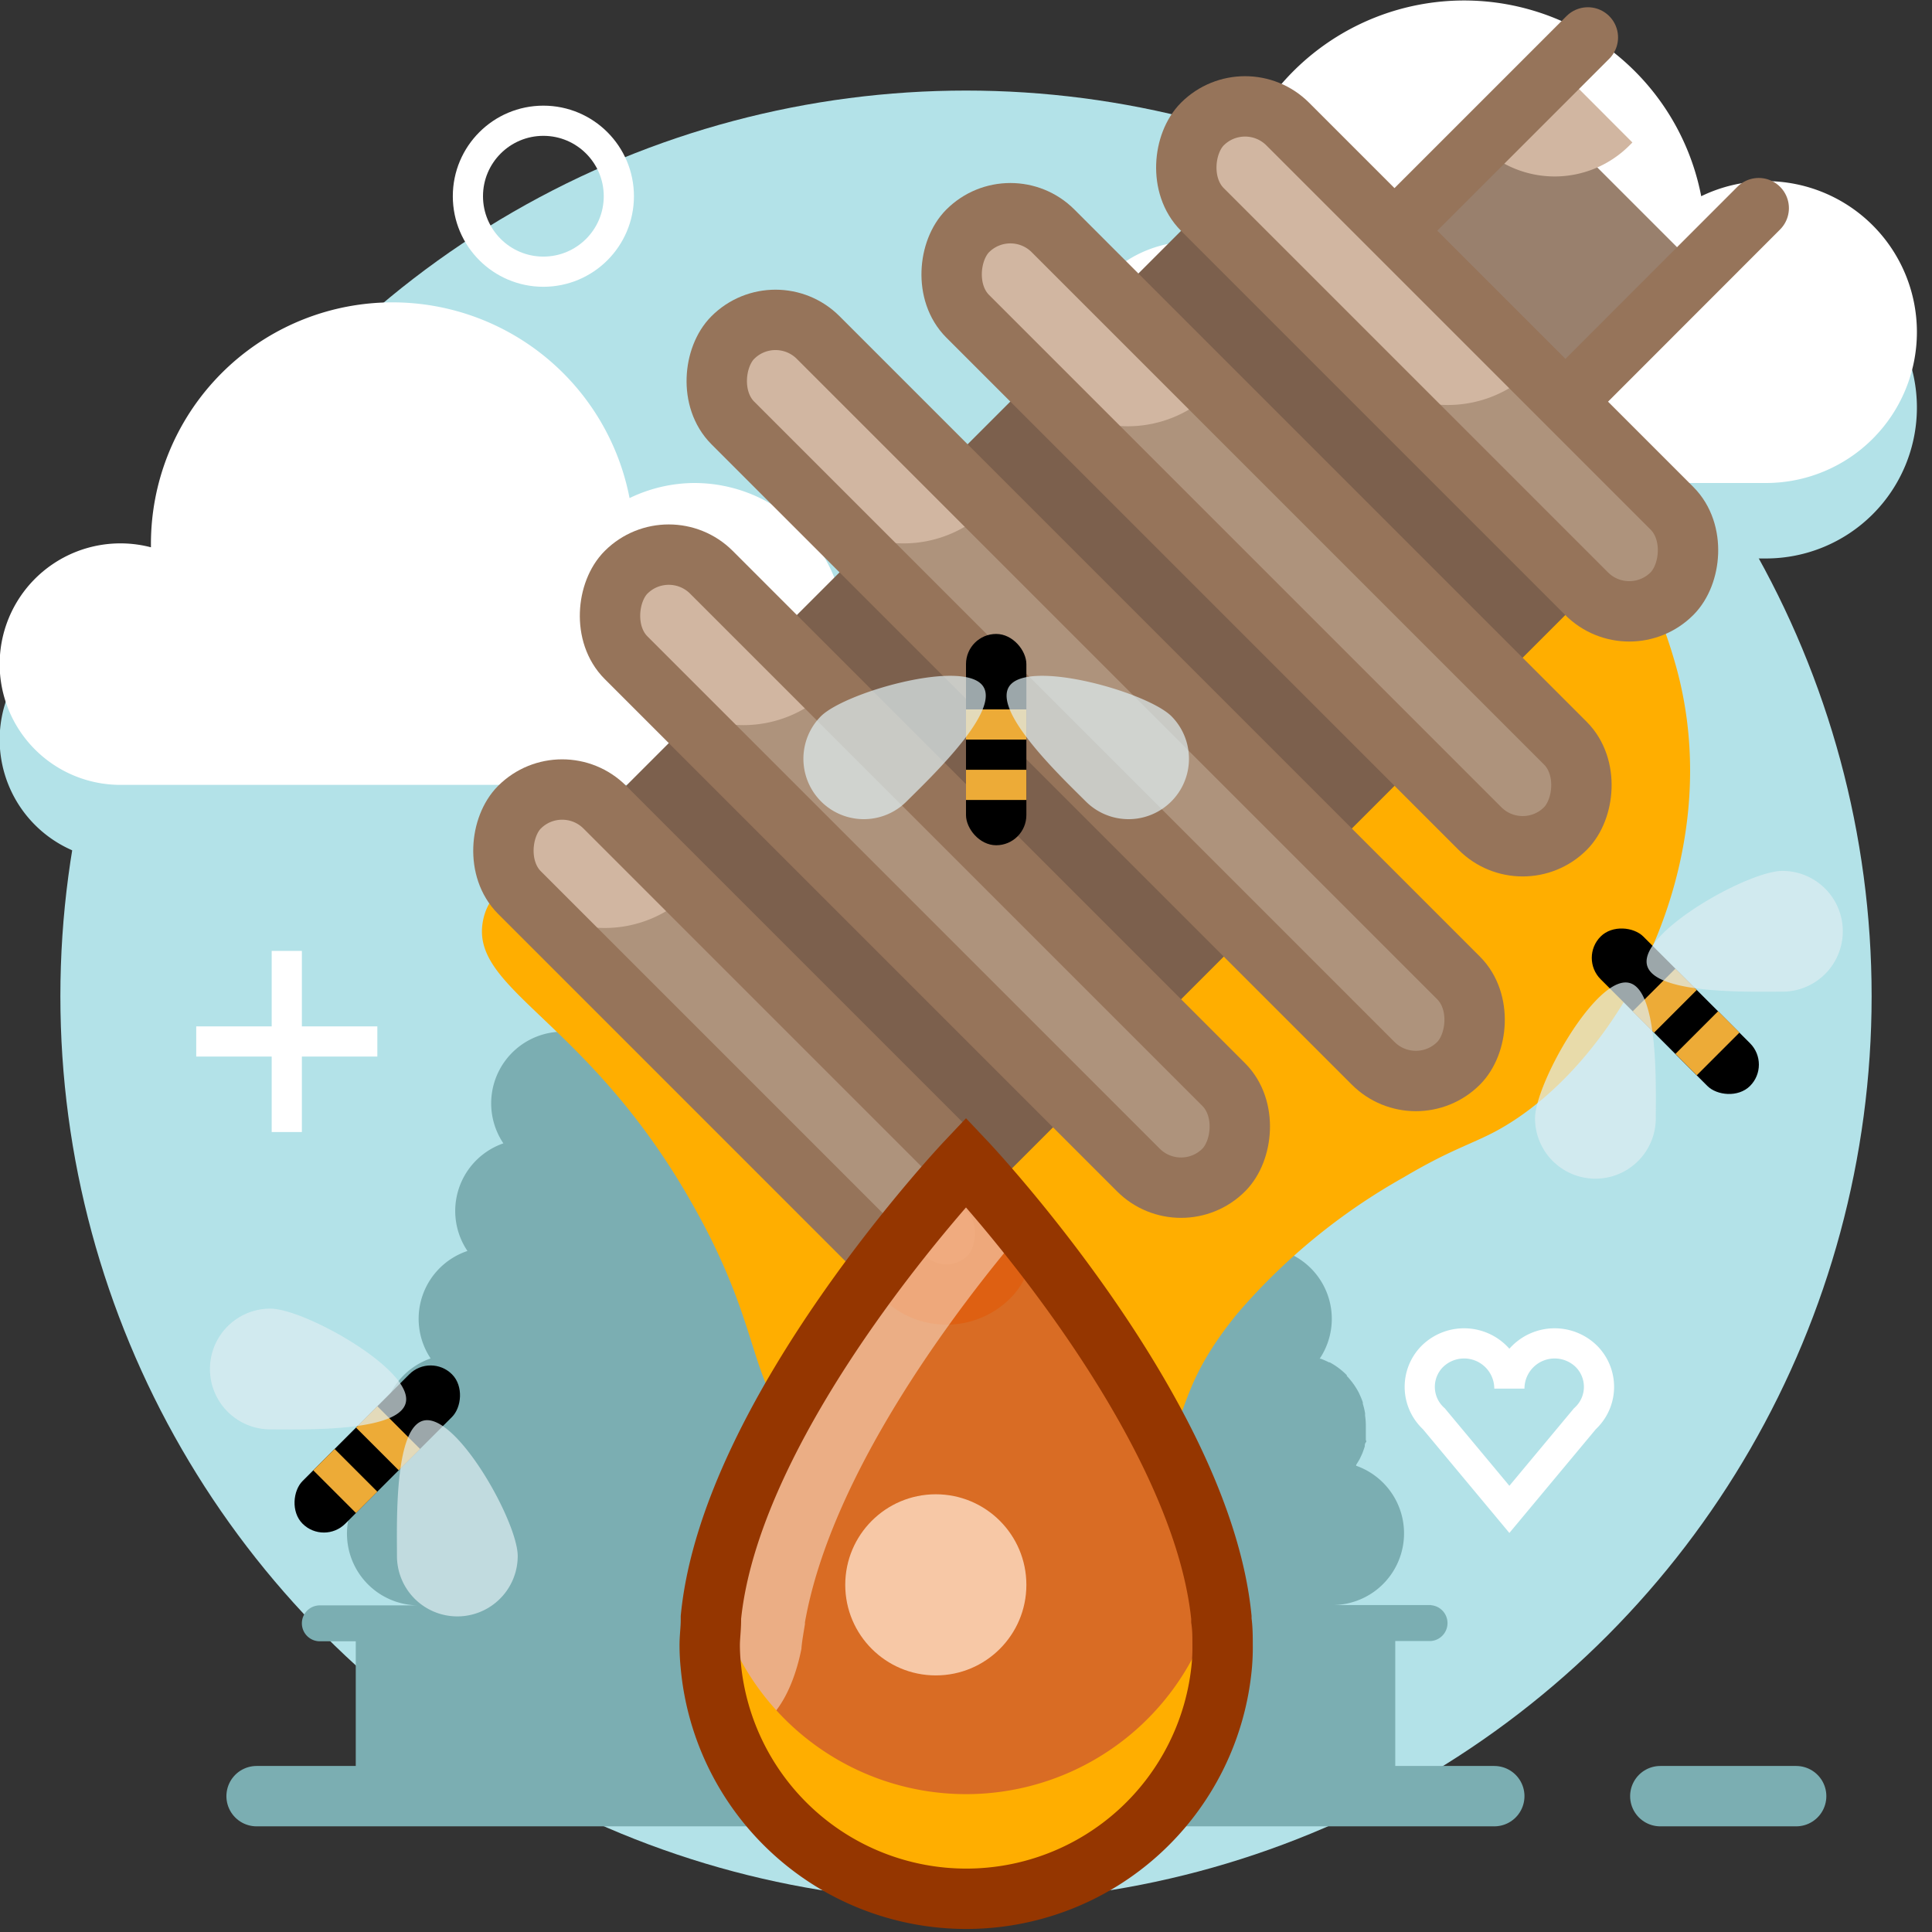 <?xml version="1.0" ?><svg data-name="Layer 1" id="Layer_1" viewBox="0 0 128 128" xmlns="http://www.w3.org/2000/svg"><rect x="0" y="0" width="128" height="128" fill="#333333" stroke="none"/><defs><style>.cls-1{fill:#b3e2e8;}.cls-12,.cls-15,.cls-2,.cls-5,.cls-9{fill:none;}.cls-2{stroke:#fff;stroke-linecap:square;stroke-width:2px;}.cls-10,.cls-12,.cls-15,.cls-2,.cls-5,.cls-9{stroke-miterlimit:10;}.cls-3{fill:#fff;}.cls-4{fill:#7baeb2;}.cls-5{stroke:#7baeb2;}.cls-5,.cls-9{stroke-linecap:round;}.cls-10,.cls-12,.cls-15,.cls-5,.cls-9{stroke-width:4px;}.cls-6{fill:#ffae00;}.cls-7{fill:#99806d;}.cls-8{fill:#d1b6a1;}.cls-12,.cls-9{stroke:#96745a;}.cls-10{fill:#7c604d;stroke:#7c604d;}.cls-11{fill:#ae937c;}.cls-13{fill:#f05b00;}.cls-13,.cls-16{opacity:0.8;}.cls-14{fill:#fff5ee;opacity:0.48;}.cls-15{stroke:#953600;}.cls-16{fill:#ffdec7;}.cls-17{fill:#edab37;}.cls-18{fill:#dfeff2;opacity:0.7;}</style></defs><title/><circle class="cls-1" cx="64" cy="66" r="60"/><path class="cls-1" d="M46,37a9.94,9.94,0,0,0-4.29,1A16,16,0,0,0,10,41c0,.09,0,.18,0,.26A8,8,0,1,0,8,57H46a10,10,0,0,0,0-20Z"/><path class="cls-1" d="M117,17a9.94,9.94,0,0,0-4.29,1A16,16,0,0,0,81,21c0,.09,0,.18,0,.26A8,8,0,1,0,79,37h38a10,10,0,0,0,0-20Z"/><line class="cls-2" x1="14" x2="24" y1="69" y2="69"/><line class="cls-2" x1="19" x2="19" y1="74" y2="64"/><circle class="cls-2" cx="36" cy="13" r="5"/><path class="cls-2" d="M105.12,89.88A3,3,0,0,0,100,92h0a3,3,0,0,0-5.12-2.12A2.86,2.86,0,0,0,95,94l5,6,5-6A2.86,2.86,0,0,0,105.12,89.88Z"/><path class="cls-3" d="M117,12a9.94,9.94,0,0,0-4.29,1A16,16,0,0,0,81,16c0,.09,0,.18,0,.26A8,8,0,1,0,79,32h38a10,10,0,0,0,0-20Z"/><path class="cls-3" d="M46,32a9.94,9.94,0,0,0-4.29,1A16,16,0,0,0,10,36c0,.09,0,.18,0,.26A8,8,0,1,0,8,52H46a10,10,0,0,0,0-20Z"/><path class="cls-4" d="M94.81,106.34H88.28a4.75,4.75,0,0,0,1.57-9.23l0-.06.13-.21.1-.17.11-.23.08-.18.09-.25.06-.18c0-.09,0-.18.07-.27s0-.11,0-.17,0-.2,0-.31,0-.1,0-.15,0-.31,0-.47a4.74,4.74,0,0,0-.05-.68l0-.15a4.71,4.71,0,0,0-.15-.63l0-.09a4.72,4.72,0,0,0-.22-.54l-.05-.11a4.75,4.75,0,0,0-.33-.54l-.08-.11a4.78,4.78,0,0,0-.38-.45l0-.05a4.79,4.79,0,0,0-.47-.42l-.12-.09a4.75,4.75,0,0,0-.54-.34l-.05,0a4.73,4.73,0,0,0-.55-.24l-.07,0a4.74,4.74,0,0,0-2.38-7.12,4.74,4.74,0,0,0-2.37-7.12,4.75,4.75,0,0,0-3.94-7.4h0a4.74,4.74,0,0,0-4.11-7.12h0a4.74,4.74,0,0,0-4.11-7.12A4.76,4.76,0,0,0,66,49.35a8.63,8.63,0,0,0-16,0,4.76,4.76,0,0,0-4.49,4.74,4.74,4.74,0,0,0-4.11,7.13h0a4.74,4.74,0,0,0-4.11,7.13h0a4.75,4.75,0,0,0-3.94,7.4,4.74,4.74,0,0,0-2.38,7.13A4.74,4.74,0,0,0,28.53,90a4.74,4.74,0,0,0-2.37,7.13,4.75,4.75,0,0,0,1.57,9.23H21.19a1.19,1.19,0,0,0,0,2.38h2.38v10.09a1.19,1.19,0,0,0,2.38,0H90.06a1.19,1.19,0,0,0,2.38,0V108.72h2.38a1.19,1.19,0,0,0,0-2.37Z"/><line class="cls-5" x1="99" x2="17" y1="119" y2="119"/><line class="cls-5" x1="119" x2="110" y1="119" y2="119"/><path class="cls-6" d="M111,44c-.45-1.58-3.91-13.75-13-16C86.7,25.2,81.62,41.43,58,51c-14.53,5.89-25,4.76-26,10-.9,4.63,7.05,6.54,14,19,4,7.11,3.7,10.65,5.83,13.72A93.15,93.15,0,0,1,64,77,90.57,90.57,0,0,1,77.22,95.72c1.52-2.08,1-4.1,4.78-8.72a40.86,40.86,0,0,1,11-9c3-1.78,4.44-2.18,6-3C107.15,70.7,114.72,57.06,111,44Z"/><rect class="cls-7" height="16" transform="translate(18.31 77.29) rotate(-45)" width="12.46" x="96.23" y="8.54"/><path class="cls-8" d="M103.2,4.48,98.05,9.64a7,7,0,0,0,9.9,0l.2-.2Z"/><polyline class="cls-9" points="116.52 13.79 103.71 26.61 92.39 15.29 105.2 2.48"/><rect class="cls-10" height="64" transform="translate(54.08 -37.74) rotate(45)" width="32" x="56.59" y="14.41"/><rect class="cls-11" height="8" rx="4" ry="4" transform="translate(63.45 -15.11) rotate(45)" width="44" x="27.97" y="65.03"/><path class="cls-8" d="M40.07,53.48a4,4,0,0,0-5.66,5.66h0a8,8,0,0,0,11.31,0Z"/><rect class="cls-12" height="8" rx="4" ry="4" transform="translate(63.45 -15.11) rotate(45)" width="44" x="27.97" y="65.03"/><rect class="cls-11" height="8" rx="4" ry="4" transform="translate(58.76 -26.43) rotate(45)" width="56" x="33.28" y="53.72"/><path class="cls-8" d="M47.14,37.92a4,4,0,1,0-5.66,5.66L43.6,45.7a8,8,0,0,0,11.31,0Z"/><rect class="cls-12" height="8" rx="4" ry="4" transform="translate(58.76 -26.43) rotate(45)" width="56" x="33.28" y="53.72"/><rect class="cls-11" height="8" rx="4" ry="4" transform="translate(44.7 -60.37) rotate(45)" width="44" x="73.22" y="19.78"/><path class="cls-8" d="M85.32,8.22a4,4,0,0,0-5.66,5.66L90.27,24.49a8,8,0,0,0,11.31,0Z"/><rect class="cls-12" height="8" rx="4" ry="4" transform="translate(44.7 -60.37) rotate(45)" width="44" x="73.22" y="19.78"/><rect class="cls-11" height="8" rx="4" ry="4" transform="translate(49.39 -49.05) rotate(45)" width="56" x="55.91" y="31.09"/><path class="cls-8" d="M69.77,15.29a4,4,0,0,0-5.66,5.66l4.95,4.95a8,8,0,0,0,11.31,0Z"/><rect class="cls-12" height="8" rx="4" ry="4" transform="translate(49.39 -49.05) rotate(45)" width="56" x="55.91" y="31.09"/><rect class="cls-11" height="8" rx="4" ry="4" transform="translate(54.08 -37.74) rotate(45)" width="68" x="38.59" y="42.41"/><path class="cls-8" d="M54.21,22.36A4,4,0,0,0,48.55,28l5.66,5.66a8,8,0,0,0,11.31,0Z"/><rect class="cls-12" height="8" rx="4" ry="4" transform="translate(54.08 -37.74) rotate(45)" width="68" x="38.59" y="42.41"/><path class="cls-13" d="M81,109c0-.54,0-1.1-.08-1.65l0-.19C79.55,93.47,64,77,64,77S48.45,93.47,47.1,107.16l0,.19c0,.55-.08,1.11-.08,1.65a13.29,13.29,0,0,0,.07,1.34,17,17,0,0,0,33.86,0A13.29,13.29,0,0,0,81,109Z"/><path class="cls-14" d="M48.23,115.28A4.43,4.43,0,0,1,49,115c2.66-.67,3.7-3.77,4.1-5.78v-.06c.05-.52.14-1,.23-1.56v-.12h0c1.78-10.07,10.38-21.19,14.48-26C65.61,78.7,64,77,64,77S48.45,93.47,47.1,107.16l0,.19c0,.55-.08,1.11-.08,1.65a13.29,13.29,0,0,0,.07,1.34A16.87,16.87,0,0,0,48.23,115.28Z"/><path class="cls-6" d="M80.9,107.16c-.06-.59-.15-1.19-.26-1.79a17,17,0,0,1-33.27,0c-.11.6-.2,1.2-.26,1.79l0,.19c0,.55-.08,1.11-.08,1.65a13.29,13.29,0,0,0,.07,1.34,17,17,0,0,0,33.86,0A13.29,13.29,0,0,0,81,109c0-.54,0-1.1-.08-1.65Z"/><path class="cls-15" d="M81,109c0-.54,0-1.1-.08-1.65l0-.19C79.55,93.47,64,77,64,77S48.45,93.47,47.1,107.16l0,.19c0,.55-.08,1.11-.08,1.65a13.29,13.29,0,0,0,.07,1.34,17,17,0,0,0,33.86,0A13.29,13.29,0,0,0,81,109Z"/><circle class="cls-16" cx="62" cy="105" r="6"/><rect height="14" rx="2" ry="2" width="4" x="64" y="42"/><rect class="cls-17" height="2" width="4" x="64" y="51"/><rect class="cls-17" height="2" width="4" x="64" y="47"/><path class="cls-18" d="M77.6,47.44a4,4,0,1,1-5.66,5.66c-1.56-1.56-6.51-6.22-4.95-7.78S76,45.88,77.6,47.44Z"/><path class="cls-18" d="M54.4,47.44a4,4,0,1,0,5.66,5.66c1.56-1.56,6.51-6.22,4.95-7.78S56,45.88,54.4,47.44Z"/><rect height="14" rx="2" ry="2" transform="translate(-14.87 98.11) rotate(-45)" width="4" x="109" y="60"/><rect class="cls-17" height="2" transform="translate(-15.74 100.23) rotate(-45)" width="4" x="111.12" y="68.12"/><rect class="cls-17" height="2" transform="translate(-14.57 97.41) rotate(-45)" width="4" x="108.29" y="65.29"/><path class="cls-18" d="M118.09,57.7a4,4,0,0,1,0,8c-2.21,0-9,.21-9-2S115.89,57.7,118.09,57.7Z"/><path class="cls-18" d="M101.7,74.09a4,4,0,0,0,8,0c0-2.21.21-9-2-9S101.7,71.89,101.7,74.09Z"/><rect height="14" rx="2" ry="2" transform="translate(75.2 10.44) rotate(45)" width="4" x="23" y="89"/><rect class="cls-17" height="2" transform="translate(76.08 12.56) rotate(45)" width="4" x="20.88" y="97.12"/><rect class="cls-17" height="2" transform="translate(74.91 9.73) rotate(45)" width="4" x="23.71" y="94.29"/><path class="cls-18" d="M34.3,103.09a4,4,0,0,1-8,0c0-2.21-.21-9,2-9S34.3,100.89,34.3,103.09Z"/><path class="cls-18" d="M17.91,86.7a4,4,0,1,0,0,8c2.21,0,9,.21,9-2S20.11,86.7,17.91,86.7Z"/></svg>